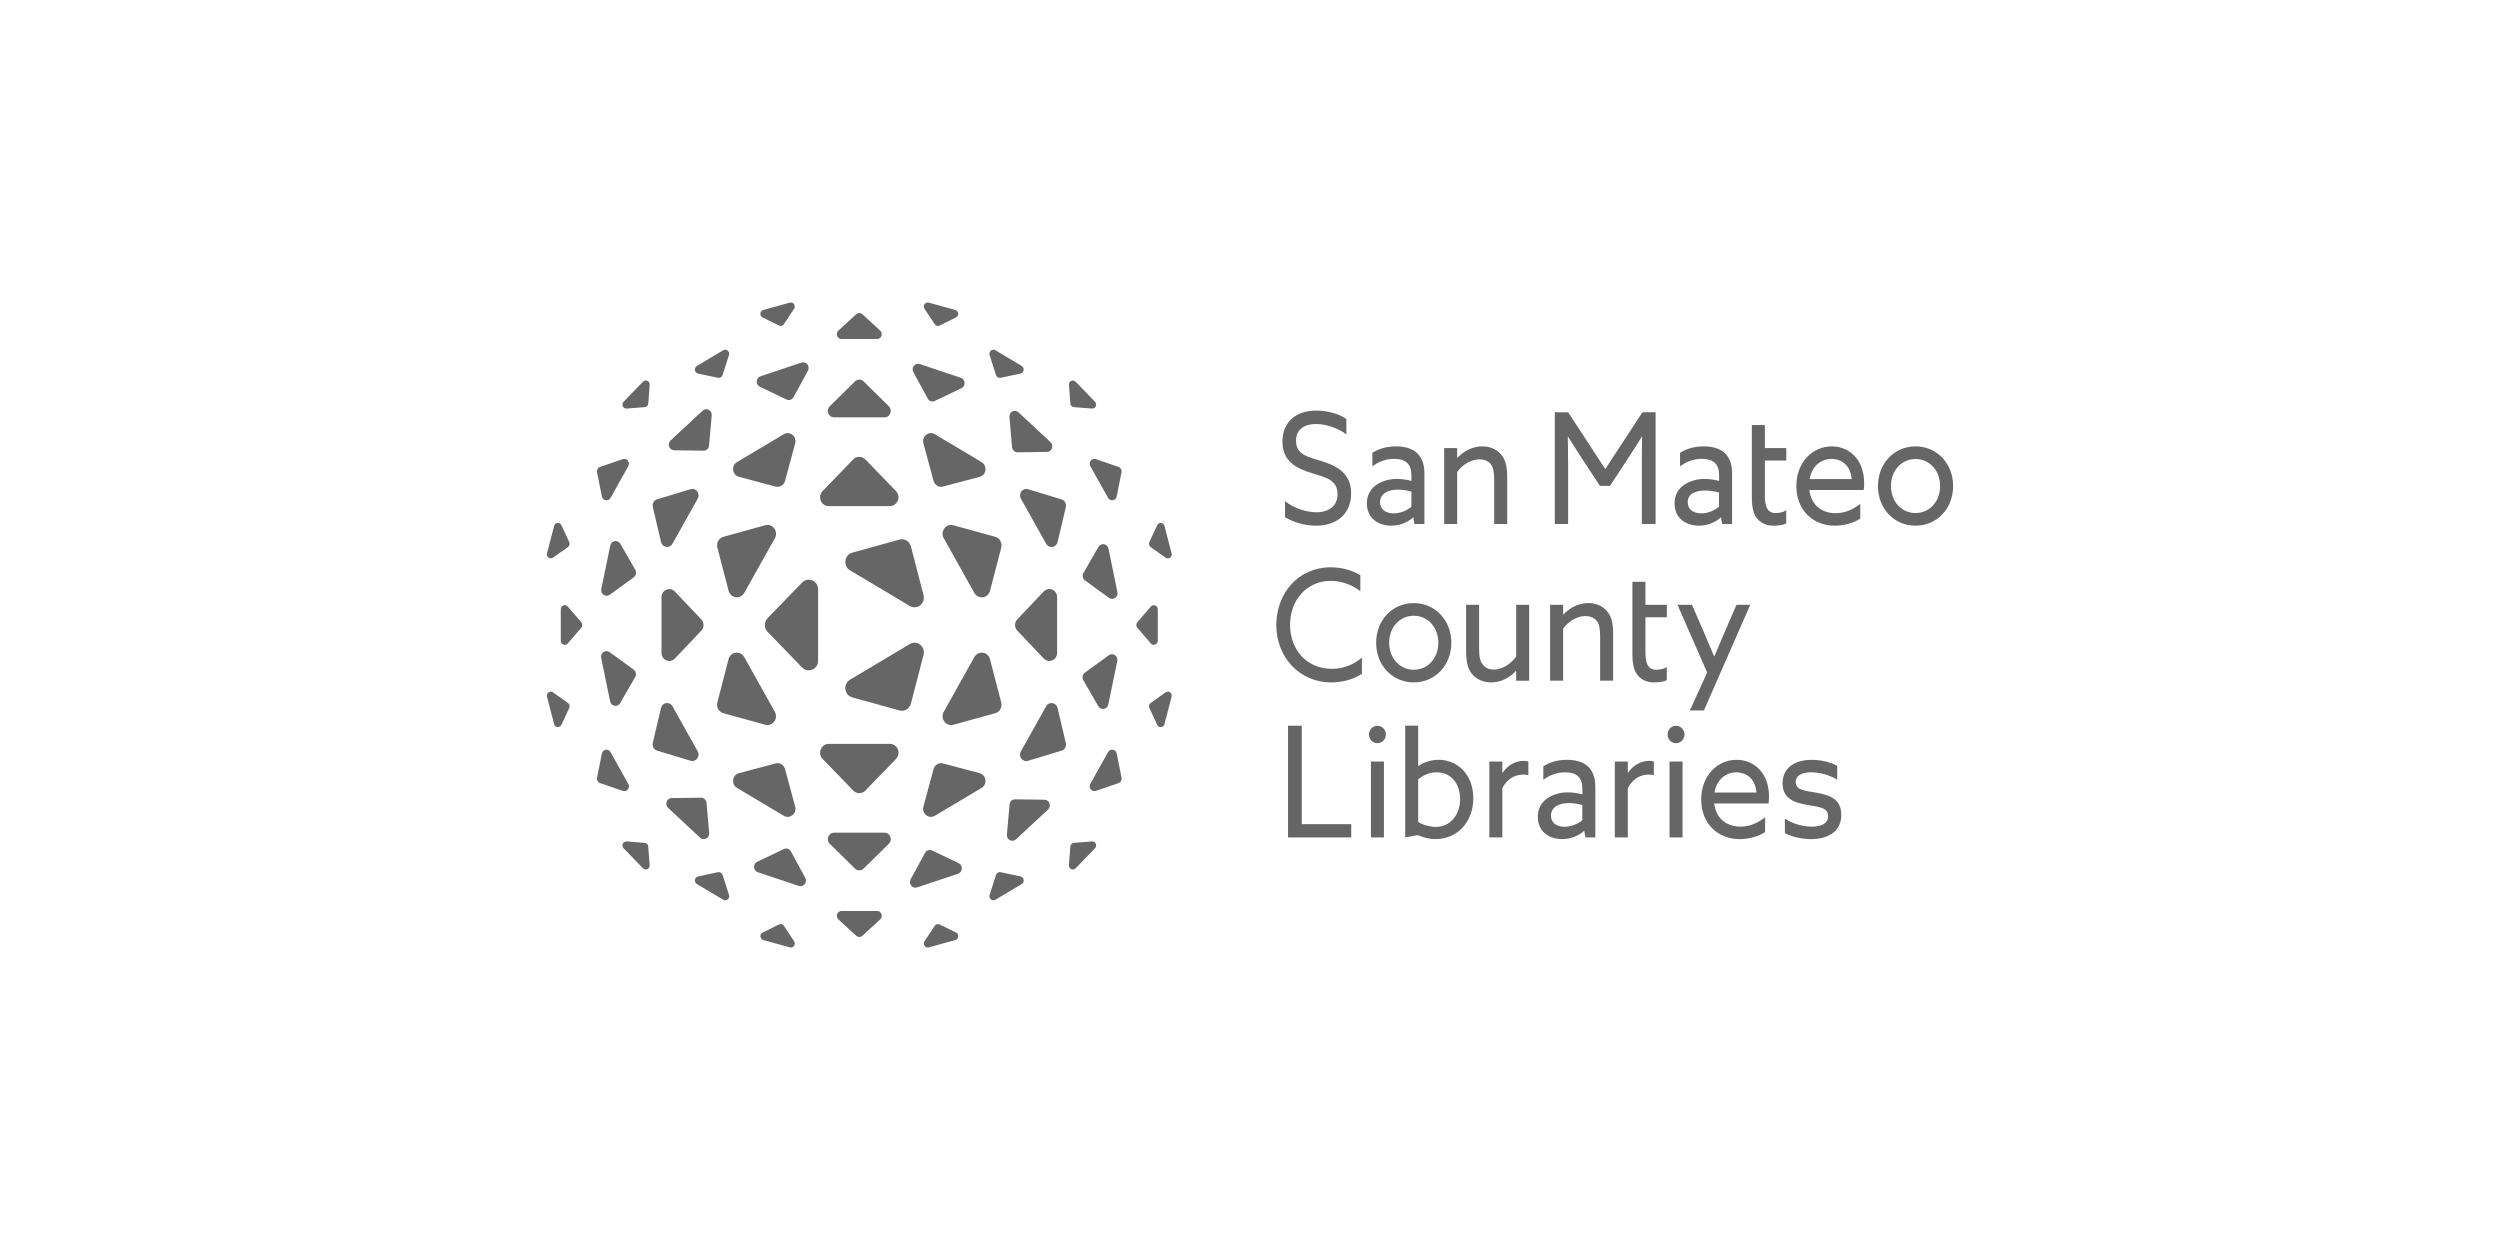 <?xml version="1.0" encoding="UTF-8"?>
<svg id="Layer_1" data-name="Layer 1" xmlns="http://www.w3.org/2000/svg" viewBox="0 0 800 400">
  <defs>
    <style>
      .cls-1 {
        fill: #666;
      }
    </style>
  </defs>
  <path class="cls-1" d="M612.97,142.84c-6.9,0-12.03,5.53-12.03,12.69s5.14,12.69,12.03,12.69,12.03-5.53,12.03-12.69-5.14-12.69-12.03-12.69M612.97,164.17c-4.53,0-7.87-3.75-7.87-8.64s3.33-8.64,7.87-8.64,7.87,3.75,7.87,8.64-3.33,8.64-7.87,8.64"/>
  <rect class="cls-1" x="534.25" y="243.69" width="4.16" height="24.29"/>
  <path class="cls-1" d="M536.33,232.24c-1.49,0-2.71,1.25-2.71,2.79s1.21,2.79,2.71,2.79,2.71-1.25,2.71-2.79-1.21-2.79-2.71-2.79"/>
  <path class="cls-1" d="M555.72,243.14c-6.11,0-11.34,5.04-11.34,12.69s5.28,12.69,12.31,12.69c2.96,0,6.11-.89,8.14-2.27v-4.74c-2.08,1.68-4.72,3.01-7.87,3.01-4.49,0-7.82-2.62-8.42-7.41h17.4c.09-.59.14-1.48.14-2.22,0-7.6-4.81-11.75-10.36-11.75M548.64,253.61c.74-4.49,3.98-6.47,6.99-6.47,2.73,0,6.06,1.63,6.43,6.47h-13.42Z"/>
  <path class="cls-1" d="M581.25,253.66c-3.38-.64-6.62-.64-6.62-3.41,0-2.17,2.04-3.11,4.95-3.11,2.64,0,5.78.79,8.33,2.37v-4.44c-2.27-1.28-5.41-1.92-8.14-1.92-5.28,0-9.3,2.42-9.35,7.45,0,4.79,3.42,6.17,7.77,6.96,3.52.64,6.8.69,6.8,3.6,0,2.37-2.04,3.36-5.18,3.36-2.82,0-6.06-.84-8.65-2.57v4.64c2.36,1.28,5.55,1.93,8.47,1.93,4.86,0,9.58-2.12,9.58-7.75,0-5.04-3.61-6.32-7.96-7.11"/>
  <path class="cls-1" d="M586.17,142.84c-6.11,0-11.34,5.04-11.34,12.69s5.27,12.69,12.31,12.69c2.96,0,6.11-.89,8.14-2.27v-4.74c-2.08,1.68-4.72,3.01-7.87,3.01-4.49,0-7.82-2.62-8.42-7.41h17.4c.09-.59.14-1.48.14-2.22,0-7.6-4.81-11.75-10.37-11.75M579.1,153.31c.74-4.49,3.98-6.47,6.99-6.47,2.73,0,6.06,1.63,6.43,6.47h-13.42Z"/>
  <path class="cls-1" d="M571.6,163.3c-.88.59-2.22.87-3.42.87-3.01,0-3.42-2.76-3.42-5.78v-11.01h6.85v-4h-6.85v-7.36h-4.17v23.2c0,3.41.6,5.38,1.71,6.72,1.48,1.83,3.52,2.27,5.18,2.27,1.87,0,3.19-.23,4.12-.72v-4.2Z"/>
  <path class="cls-1" d="M520.99,247.29l-.09-.05v-3.56h-4.16v24.29h4.16v-15.8c1.43-2.62,3.61-4.3,6.71-4.3.51,0,1.06.05,1.62.2v-4.4c-.51-.15-1.02-.2-1.48-.2-2.68,0-5.18,1.43-6.76,3.8"/>
  <path class="cls-1" d="M440.78,232.24c-1.49,0-2.71,1.25-2.71,2.79s1.21,2.79,2.71,2.79,2.71-1.25,2.71-2.79-1.21-2.79-2.71-2.79"/>
  <path class="cls-1" d="M464.43,205.68c0-7.16-5.14-12.69-12.03-12.69s-12.03,5.53-12.03,12.69,5.14,12.69,12.03,12.69,12.03-5.53,12.03-12.69M444.53,205.68c0-4.89,3.33-8.64,7.87-8.64s7.87,3.75,7.87,8.64-3.33,8.64-7.87,8.64-7.87-3.75-7.87-8.64"/>
  <rect class="cls-1" x="438.69" y="243.69" width="4.17" height="24.29"/>
  <path class="cls-1" d="M508.25,192.99c-3.19,0-5.97,1.53-7.96,3.65l-.09-.05v-3.06h-4.17v24.29h4.17v-16.64c1.62-2.32,4.53-4.05,7.13-4.05,1.25,0,2.73.4,3.65,1.58.74.94,1.06,2.42,1.06,4.94v14.17h4.16v-15.01c0-3.75-.65-5.63-1.9-7.16-1.43-1.73-3.56-2.67-6.06-2.67"/>
  <polygon class="cls-1" points="416.57 232.23 412.17 232.23 412.17 267.98 432.39 267.98 432.39 263.73 416.57 263.73 416.57 232.23"/>
  <path class="cls-1" d="M480.84,247.29l-.09-.05v-3.56h-4.16v24.29h4.16v-15.8c1.43-2.62,3.61-4.3,6.71-4.3.51,0,1.06.05,1.62.2v-4.4c-.51-.15-1.02-.2-1.48-.2-2.68,0-5.18,1.43-6.76,3.8"/>
  <path class="cls-1" d="M460.34,243.14c-2.73,0-5,.99-6.43,1.97l-.09-.05v-12.84h-4.16v35.75l4.03-.74c1.71.74,3.56,1.28,5.69,1.28,6.99,0,12.08-5.53,12.08-13.04s-4.95-12.34-11.11-12.34M459.51,264.62c-1.9,0-4.21-.64-5.69-1.58v-13.63c1.53-1.33,3.56-2.27,6.02-2.27,4.49,0,7.4,3.7,7.4,8.59s-3.1,8.89-7.73,8.89"/>
  <path class="cls-1" d="M545.26,153.26c-2.36,0-4.67.74-6.39,1.92-1.8,1.24-3.01,3.21-3.01,5.93,0,2.37.92,4.2,2.41,5.38,1.53,1.23,3.56,1.73,5.41,1.73,3.05,0,5.69-1.38,6.99-2.67h.06l.34,2.12h3.2v-16.24c0-3.01-.93-5.09-2.27-6.37-1.62-1.58-4.03-2.22-6.8-2.22-3.38,0-5.83.94-7.59,2.07v4.34c1.71-1.33,4.12-2.42,6.99-2.42,1.94,0,3.33.49,4.21,1.33.88.89,1.3,2.22,1.3,4v1.73c-1.48-.4-3.1-.64-4.86-.64M550.09,162.15c-1.39,1.18-3.51,2.12-5.68,2.12-2.45,0-4.34-1.19-4.34-3.55,0-.7.17-1.3.46-1.8.92-1.45,3-1.95,5.11-1.95,1.43,0,3.19.25,4.44.64v4.54Z"/>
  <path class="cls-1" d="M466.29,151.04c1.62-2.32,4.53-4.05,7.13-4.05,1.25,0,2.73.4,3.66,1.58.74.94,1.06,2.42,1.06,4.94v14.17h4.16v-15.01c0-3.75-.65-5.63-1.9-7.16-1.44-1.73-3.56-2.67-6.06-2.67-3.19,0-5.97,1.53-7.96,3.65l-.09-.05v-3.06h-4.16v24.29h4.16v-16.64Z"/>
  <path class="cls-1" d="M485.17,210.12c-1.62,2.17-4.3,4.15-7.13,4.15-1.34,0-2.68-.44-3.61-1.68-.79-.99-1.11-2.37-1.11-5.04v-14.02h-4.16v14.86c0,3.46.56,5.63,1.85,7.26,1.53,1.88,3.89,2.72,6.2,2.72,3.15,0,5.88-1.53,7.87-3.65l.09.05v3.06h4.16v-24.29h-4.16v16.59Z"/>
  <path class="cls-1" d="M446.8,153.26c-2.36,0-4.67.74-6.39,1.92-1.8,1.24-3.01,3.21-3.01,5.93,0,2.37.93,4.2,2.41,5.38,1.53,1.23,3.56,1.73,5.41,1.73,3.05,0,5.69-1.38,6.99-2.67h.06l.34,2.12h3.2v-16.24c0-3.01-.93-5.09-2.27-6.37-1.62-1.58-4.03-2.22-6.8-2.22-3.38,0-5.83.94-7.59,2.07v4.34c1.71-1.33,4.12-2.42,6.99-2.42,1.94,0,3.33.49,4.21,1.33.88.89,1.3,2.22,1.3,4v1.73c-1.48-.4-3.1-.64-4.86-.64M451.65,162.15c-1.39,1.19-3.52,2.12-5.69,2.12-2.45,0-4.35-1.19-4.35-3.55,0-2.86,2.78-4.04,5.6-4.04,1.43,0,3.19.25,4.44.64v4.83Z"/>
  <path class="cls-1" d="M412.82,199.95c0-7.95,5.37-14.07,13-14.07,3.56,0,6.99,1.33,9.49,3.31v-5.13c-2.64-1.58-5.92-2.52-9.44-2.52-10.5,0-17.45,8.34-17.45,18.51s7.36,18.32,17.54,18.32c3.52,0,7.17-.94,9.86-2.76v-5.19c-2.64,2.27-5.92,3.61-9.63,3.61-8.01,0-13.37-6.12-13.37-14.07"/>
  <path class="cls-1" d="M419.68,151.38c4.4,1.33,8.33,2.12,8.33,6.72,0,3.9-2.82,5.82-6.8,5.82-2.96,0-6.89-1.09-10-3.55v5.13c2.87,1.78,6.71,2.72,9.95,2.72,6.71,0,11.2-3.85,11.2-10.37s-4.81-8.89-9.67-10.37c-4.07-1.23-7.96-1.98-7.96-6.42,0-3.65,2.64-5.38,6.38-5.38,2.87,0,6.66,1.04,9.72,3.31v-4.94c-2.68-1.83-6.48-2.67-9.62-2.67-6.52,0-10.83,3.65-10.83,9.97s4.58,8.59,9.3,10.02"/>
  <path class="cls-1" d="M501.45,243.14c-3.38,0-5.83.94-7.59,2.07v4.35c1.71-1.33,4.12-2.42,6.99-2.42,1.94,0,3.33.49,4.21,1.33.88.89,1.3,2.22,1.3,4v1.73c-1.48-.4-3.1-.64-4.86-.64-2.36,0-4.67.74-6.39,1.92-1.8,1.23-3.01,3.21-3.01,5.93,0,2.37.92,4.2,2.41,5.38,1.53,1.23,3.56,1.73,5.41,1.73,3.05,0,5.69-1.38,6.99-2.67h.06l.34,2.12h3.2v-16.24c0-3.01-.93-5.09-2.27-6.37-1.62-1.58-4.03-2.22-6.8-2.22M506.35,262.45c-1.39,1.19-3.52,2.12-5.69,2.12-2.45,0-4.35-1.19-4.35-3.55,0-2.86,2.78-4.04,5.6-4.04,1.43,0,3.19.25,4.44.64v4.83Z"/>
  <path class="cls-1" d="M526.53,186.18h-4.16v23.21c0,3.41.6,5.38,1.71,6.71,1.48,1.83,3.52,2.27,5.18,2.27,1.87,0,3.19-.23,4.12-.72v-4.2c-.88.59-2.22.87-3.42.87-3.01,0-3.42-2.77-3.42-5.78v-11.01h6.85v-4h-6.85v-7.36Z"/>
  <path class="cls-1" d="M545.26,227.34l14.82-33.81h-4.4l-3.98,9.18c-1.06,2.47-2.08,4.89-3.1,7.31h-.09c-.93-2.22-2.04-4.84-3.1-7.31l-3.98-9.18h-4.63l9.49,21.68-5.54,12.14h4.51Z"/>
  <path class="cls-1" d="M501.78,147.53c0-2.91-.05-5.63-.09-7.75l.09-.05c1.48,2.37,2.96,4.74,4.49,7.06l5.7,8.69h3.23l5.7-8.69c1.53-2.32,3.01-4.69,4.49-7.06l.09.05c-.05,2.12-.09,4.84-.09,7.75v20.14h4.4v-35.75h-4.21l-11.89,18.17-11.89-18.17h-4.26v35.75h4.26v-20.14Z"/>
  <path class="cls-1" d="M318.45,171.77l-13.37-3.69c-2.36-.65-4.31,1.97-3.08,4.15l9.79,17.5c1.22,2.18,4.39,1.75,5.02-.68l3.59-13.8c.39-1.51-.48-3.07-1.94-3.47"/>
  <path class="cls-1" d="M272,182.5l19.14,11.41c2.31,1.38,5.08-.82,4.39-3.47l-4.04-15.59c-.43-1.65-2.07-2.63-3.67-2.18l-15.1,4.18c-2.57.71-3.03,4.28-.72,5.66"/>
  <path class="cls-1" d="M295.49,141.87l3.25,12.03c.37,1.35,1.71,2.15,3.02,1.8l11.72-3.11c2.16-.57,2.56-3.57.63-4.72l-14.97-8.92c-1.94-1.15-4.25.7-3.65,2.92"/>
  <path class="cls-1" d="M316.81,210.95c-.63-2.44-3.8-2.87-5.02-.68l-9.79,17.5c-1.22,2.18.72,4.8,3.08,4.15l13.37-3.69c1.46-.4,2.33-1.96,1.94-3.47l-3.59-13.8Z"/>
  <path class="cls-1" d="M313.48,247.41l-11.72-3.11c-1.31-.35-2.66.45-3.02,1.8l-3.25,12.03c-.6,2.22,1.71,4.07,3.65,2.92l14.97-8.92c1.93-1.15,1.54-4.15-.63-4.72"/>
  <path class="cls-1" d="M338.42,226.55c-.43-1.81-2.77-2.15-3.67-.54l-8.07,14.44c-.9,1.61.56,3.53,2.29,3.01l10.71-3.24c1.02-.31,1.63-1.39,1.38-2.46l-2.64-11.2Z"/>
  <path class="cls-1" d="M283.05,266.45h-16.15c-1.8,0-2.68,2.27-1.38,3.55l8.08,7.95c.77.76,1.98.76,2.75,0l8.08-7.95c1.3-1.28.42-3.55-1.38-3.55"/>
  <path class="cls-1" d="M325.53,201.8l8.47,8.92c1.56,1.65,4.28.51,4.28-1.8v-17.85c0-2.31-2.71-3.45-4.28-1.8l-8.47,8.92c-.95,1-.95,2.6,0,3.6"/>
  <path class="cls-1" d="M305.91,298.41l-5.22-2.58c-.55-.27-1.22-.09-1.57.43l-3.27,4.93c-.65.99.23,2.28,1.35,1.97l8.5-2.35c1.12-.31,1.26-1.89.22-2.4"/>
  <path class="cls-1" d="M295.53,209.56c.69-2.66-2.08-4.85-4.39-3.47l-19.14,11.41c-2.31,1.38-1.85,4.95.72,5.66l15.1,4.18c1.6.44,3.24-.54,3.67-2.18l4.04-15.59Z"/>
  <path class="cls-1" d="M244.87,168.08l-13.37,3.69c-1.46.4-2.33,1.96-1.94,3.47l3.59,13.8c.63,2.44,3.8,2.87,5.02.68l9.79-17.5c1.22-2.18-.72-4.8-3.08-4.15"/>
  <path class="cls-1" d="M211.68,191.08v17.85c0,2.31,2.71,3.45,4.27,1.8l8.47-8.92c.95-1,.95-2.6,0-3.6l-8.47-8.92c-1.56-1.65-4.27-.51-4.27,1.8"/>
  <path class="cls-1" d="M256.68,186.41l-11.06,11.41c-1.17,1.21-1.17,3.16,0,4.37l11.06,11.41c1.89,1.94,5.11.57,5.11-2.19v-22.82c0-2.75-3.22-4.13-5.11-2.18"/>
  <path class="cls-1" d="M206.3,269.72l-5.77-.46c-1.15-.09-1.8,1.35-.98,2.19l6.22,6.42c.82.85,2.21.18,2.12-1.01l-.45-5.96c-.05-.63-.53-1.13-1.15-1.18"/>
  <path class="cls-1" d="M250.83,296.26c-.35-.52-1.01-.71-1.57-.43l-5.22,2.58c-1.05.52-.9,2.09.22,2.4l8.5,2.35c1.12.31,2.01-.98,1.35-1.97l-3.27-4.93Z"/>
  <path class="cls-1" d="M233.14,210.95l-3.59,13.8c-.39,1.51.48,3.07,1.94,3.47l13.37,3.69c2.36.65,4.31-1.97,3.08-4.15l-9.79-17.5c-1.22-2.18-4.39-1.75-5.02.68"/>
  <path class="cls-1" d="M236.47,152.59l11.72,3.11c1.31.35,2.66-.45,3.02-1.8l3.25-12.03c.6-2.22-1.71-4.07-3.65-2.92l-14.97,8.92c-1.94,1.15-1.54,4.15.63,4.72"/>
  <path class="cls-1" d="M254.46,258.13l-3.25-12.03c-.36-1.35-1.71-2.15-3.02-1.8l-11.72,3.11c-2.16.57-2.56,3.57-.63,4.72l14.97,8.92c1.93,1.15,4.25-.7,3.65-2.92"/>
  <path class="cls-1" d="M211.53,173.45c.42,1.81,2.77,2.15,3.67.54l8.08-14.44c.9-1.61-.56-3.53-2.29-3.01l-10.71,3.24c-1.02.31-1.63,1.39-1.38,2.46l2.63,11.2Z"/>
  <path class="cls-1" d="M223.27,240.44l-8.08-14.44c-.9-1.61-3.24-1.26-3.67.54l-2.63,11.2c-.25,1.07.35,2.15,1.38,2.46l10.71,3.24c1.73.52,3.19-1.4,2.29-3.01"/>
  <path class="cls-1" d="M244.04,101.59l5.22,2.58c.55.27,1.22.09,1.57-.43l3.27-4.93c.65-.99-.23-2.28-1.35-1.97l-8.5,2.35c-1.12.31-1.26,1.89-.22,2.4"/>
  <path class="cls-1" d="M176.95,178.45l4.78-3.38c.51-.36.69-1.04.42-1.62l-2.5-5.39c-.5-1.08-2.03-.93-2.33.22l-2.28,8.77c-.3,1.15.95,2.07,1.91,1.39"/>
  <path class="cls-1" d="M181.73,224.93l-4.78-3.38c-.96-.68-2.21.24-1.91,1.39l2.28,8.77c.3,1.16,1.83,1.3,2.33.22l2.5-5.39c.27-.57.09-1.26-.42-1.62"/>
  <path class="cls-1" d="M205.77,122.13l-6.22,6.42c-.82.85-.18,2.29.98,2.19l5.77-.46c.61-.05,1.1-.55,1.15-1.18l.45-5.96c.09-1.19-1.31-1.86-2.12-1.01"/>
  <path class="cls-1" d="M284.76,238.04h-19.57c-2.44,0-3.67,3.05-1.94,4.83l9.79,10.11c1.07,1.11,2.81,1.11,3.88,0l9.79-10.11c1.73-1.78.5-4.83-1.94-4.83"/>
  <path class="cls-1" d="M343.65,130.28l5.77.46c1.15.09,1.8-1.35.98-2.19l-6.22-6.42c-.82-.85-2.21-.18-2.12,1.01l.45,5.96c.05.63.53,1.14,1.15,1.18"/>
  <path class="cls-1" d="M265.19,161.96h19.57c2.44,0,3.67-3.05,1.94-4.83l-9.79-10.11c-1.07-1.11-2.81-1.11-3.88,0l-9.79,10.11c-1.73,1.78-.5,4.83,1.94,4.83"/>
  <path class="cls-1" d="M349.43,269.25l-5.77.46c-.61.05-1.1.55-1.15,1.18l-.45,5.96c-.09,1.19,1.31,1.86,2.12,1.01l6.22-6.42c.82-.85.18-2.29-.98-2.19"/>
  <path class="cls-1" d="M373,221.55l-4.78,3.38c-.51.36-.68,1.05-.42,1.62l2.5,5.39c.5,1.08,2.03.93,2.33-.22l2.28-8.77c.3-1.16-.95-2.07-1.91-1.39"/>
  <path class="cls-1" d="M372.63,168.29c-.3-1.15-1.83-1.3-2.33-.22l-2.5,5.39c-.26.57-.09,1.26.42,1.62l4.78,3.38c.96.68,2.21-.24,1.91-1.39l-2.28-8.77Z"/>
  <path class="cls-1" d="M339.68,159.79l-10.71-3.24c-1.73-.52-3.19,1.4-2.29,3.01l8.08,14.44c.9,1.61,3.24,1.26,3.67-.54l2.64-11.2c.25-1.07-.35-2.15-1.38-2.46"/>
  <path class="cls-1" d="M266.9,133.55h16.15c1.8,0,2.68-2.27,1.38-3.55l-8.08-7.95c-.77-.76-1.98-.76-2.75,0l-8.08,7.95c-1.3,1.28-.42,3.55,1.38,3.55"/>
  <path class="cls-1" d="M299.12,103.74c.35.52,1.01.71,1.57.43l5.22-2.58c1.05-.52.9-2.09-.22-2.4l-8.5-2.35c-1.12-.31-2.01.98-1.35,1.97l3.27,4.93Z"/>
  <path class="cls-1" d="M243.16,123.77l8.52,4.07c.83.4,1.81.07,2.26-.75l4.6-8.46c.78-1.43-.55-3.1-2.06-2.6l-13.12,4.38c-1.51.51-1.64,2.66-.2,3.35"/>
  <path class="cls-1" d="M215.75,144.09l9.39.13c.91.01,1.68-.7,1.76-1.64l.85-9.66c.14-1.63-1.73-2.6-2.91-1.5l-10.25,9.53c-1.18,1.1-.44,3.12,1.15,3.14"/>
  <path class="cls-1" d="M203.3,182.35l-4.8-8.34c-.81-1.41-2.88-1.06-3.21.54l-2.88,13.92c-.33,1.6,1.41,2.79,2.71,1.85l7.68-5.58c.75-.54.96-1.58.5-2.39"/>
  <path class="cls-1" d="M202.76,214.27l-7.68-5.59c-1.3-.95-3.04.24-2.71,1.85l2.87,13.92c.33,1.6,2.4,1.96,3.21.55l4.8-8.33c.47-.81.25-1.85-.49-2.39"/>
  <path class="cls-1" d="M226.93,266.56l-.84-9.66c-.08-.94-.85-1.65-1.76-1.64l-9.39.12c-1.59.02-2.33,2.04-1.15,3.14l10.24,9.54c1.18,1.1,3.05.13,2.91-1.5"/>
  <path class="cls-1" d="M253.09,272.45c-.45-.82-1.43-1.15-2.25-.76l-8.53,4.07c-1.44.69-1.32,2.84.19,3.35l13.12,4.39c1.51.51,2.84-1.16,2.06-2.59l-4.59-8.46Z"/>
  <path class="cls-1" d="M306.79,276.23l-8.52-4.07c-.83-.4-1.81-.07-2.26.75l-4.6,8.46c-.78,1.43.55,3.1,2.06,2.6l13.12-4.38c1.51-.51,1.64-2.66.2-3.35"/>
  <path class="cls-1" d="M334.21,255.91l-9.39-.13c-.91-.01-1.68.7-1.76,1.64l-.85,9.66c-.14,1.63,1.73,2.6,2.91,1.5l10.25-9.53c1.18-1.1.44-3.12-1.15-3.14"/>
  <path class="cls-1" d="M354.83,209.67l-7.68,5.58c-.75.54-.96,1.58-.5,2.39l4.8,8.34c.81,1.41,2.88,1.06,3.21-.54l2.88-13.92c.33-1.6-1.41-2.79-2.71-1.85"/>
  <path class="cls-1" d="M357.58,189.48l-2.87-13.92c-.33-1.6-2.4-1.96-3.21-.55l-4.8,8.33c-.47.81-.25,1.85.49,2.39l7.68,5.59c1.3.95,3.04-.25,2.71-1.85"/>
  <path class="cls-1" d="M323.02,133.44l.84,9.66c.08.94.85,1.65,1.76,1.64l9.39-.12c1.59-.02,2.33-2.04,1.15-3.14l-10.24-9.54c-1.18-1.1-3.05-.13-2.91,1.5"/>
  <path class="cls-1" d="M296.86,127.55c.45.82,1.43,1.15,2.26.76l8.53-4.07c1.44-.69,1.32-2.84-.19-3.35l-13.12-4.39c-1.51-.51-2.84,1.16-2.06,2.59l4.59,8.46Z"/>
  <path class="cls-1" d="M223.38,119.54l6.37,1.36c.64.13,1.27-.24,1.47-.88l2.05-6.38c.37-1.15-.84-2.17-1.85-1.56l-8.42,5.02c-1.02.61-.77,2.19.38,2.44"/>
  <path class="cls-1" d="M326.57,280.46l-6.37-1.36c-.64-.14-1.27.24-1.47.88l-2.05,6.38c-.37,1.15.84,2.17,1.85,1.56l8.42-5.02c1.02-.61.77-2.19-.38-2.44"/>
  <path class="cls-1" d="M181.68,194.1c-.78-.91-2.23-.34-2.23.88v10.04c0,1.21,1.45,1.78,2.23.88l4.33-5.02c.43-.5.43-1.26,0-1.76l-4.33-5.02Z"/>
  <path class="cls-1" d="M370.5,205.02v-10.04c0-1.21-1.45-1.78-2.23-.88l-4.33,5.02c-.43.5-.43,1.26,0,1.76l4.33,5.02c.78.91,2.23.34,2.23-.88"/>
  <path class="cls-1" d="M231.23,279.98c-.2-.64-.84-1.01-1.47-.88l-6.37,1.36c-1.15.25-1.4,1.83-.38,2.44l8.42,5.02c1.02.61,2.22-.41,1.85-1.56l-2.05-6.38Z"/>
  <path class="cls-1" d="M318.72,120.02c.2.64.84,1.01,1.47.88l6.37-1.36c1.15-.25,1.4-1.83.38-2.44l-8.42-5.02c-1.02-.61-2.22.41-1.85,1.56l2.05,6.38Z"/>
  <path class="cls-1" d="M269.29,108.49h11.37c1.38,0,2.02-1.75,1-2.7l-5.69-5.23c-.57-.52-1.42-.52-1.99,0l-5.69,5.23c-1.03.94-.38,2.7,1,2.7"/>
  <path class="cls-1" d="M280.66,291.51h-11.37c-1.38,0-2.02,1.75-1,2.7l5.69,5.23c.57.52,1.42.52,1.99,0l5.69-5.23c1.03-.94.38-2.7-1-2.7"/>
  <path class="cls-1" d="M192.61,158.87c.28,1.39,2.07,1.69,2.76.46l5.69-10.17c.69-1.23-.46-2.68-1.77-2.24l-7.23,2.47c-.72.25-1.15,1.01-1,1.78l1.54,7.7Z"/>
  <path class="cls-1" d="M357.34,241.13c-.28-1.39-2.07-1.69-2.76-.46l-5.69,10.17c-.69,1.23.46,2.69,1.77,2.24l7.23-2.47c.72-.25,1.15-1.01,1-1.78l-1.54-7.7Z"/>
  <path class="cls-1" d="M201.05,250.84l-5.69-10.17c-.69-1.23-2.48-.93-2.76.46l-1.54,7.7c-.15.77.27,1.53,1,1.78l7.23,2.47c1.31.45,2.45-1.01,1.77-2.24"/>
  <path class="cls-1" d="M357.89,149.39l-7.23-2.47c-1.31-.45-2.45,1.01-1.77,2.24l5.69,10.17c.69,1.23,2.48.93,2.76-.46l1.54-7.7c.15-.77-.27-1.53-1-1.78"/>
</svg>